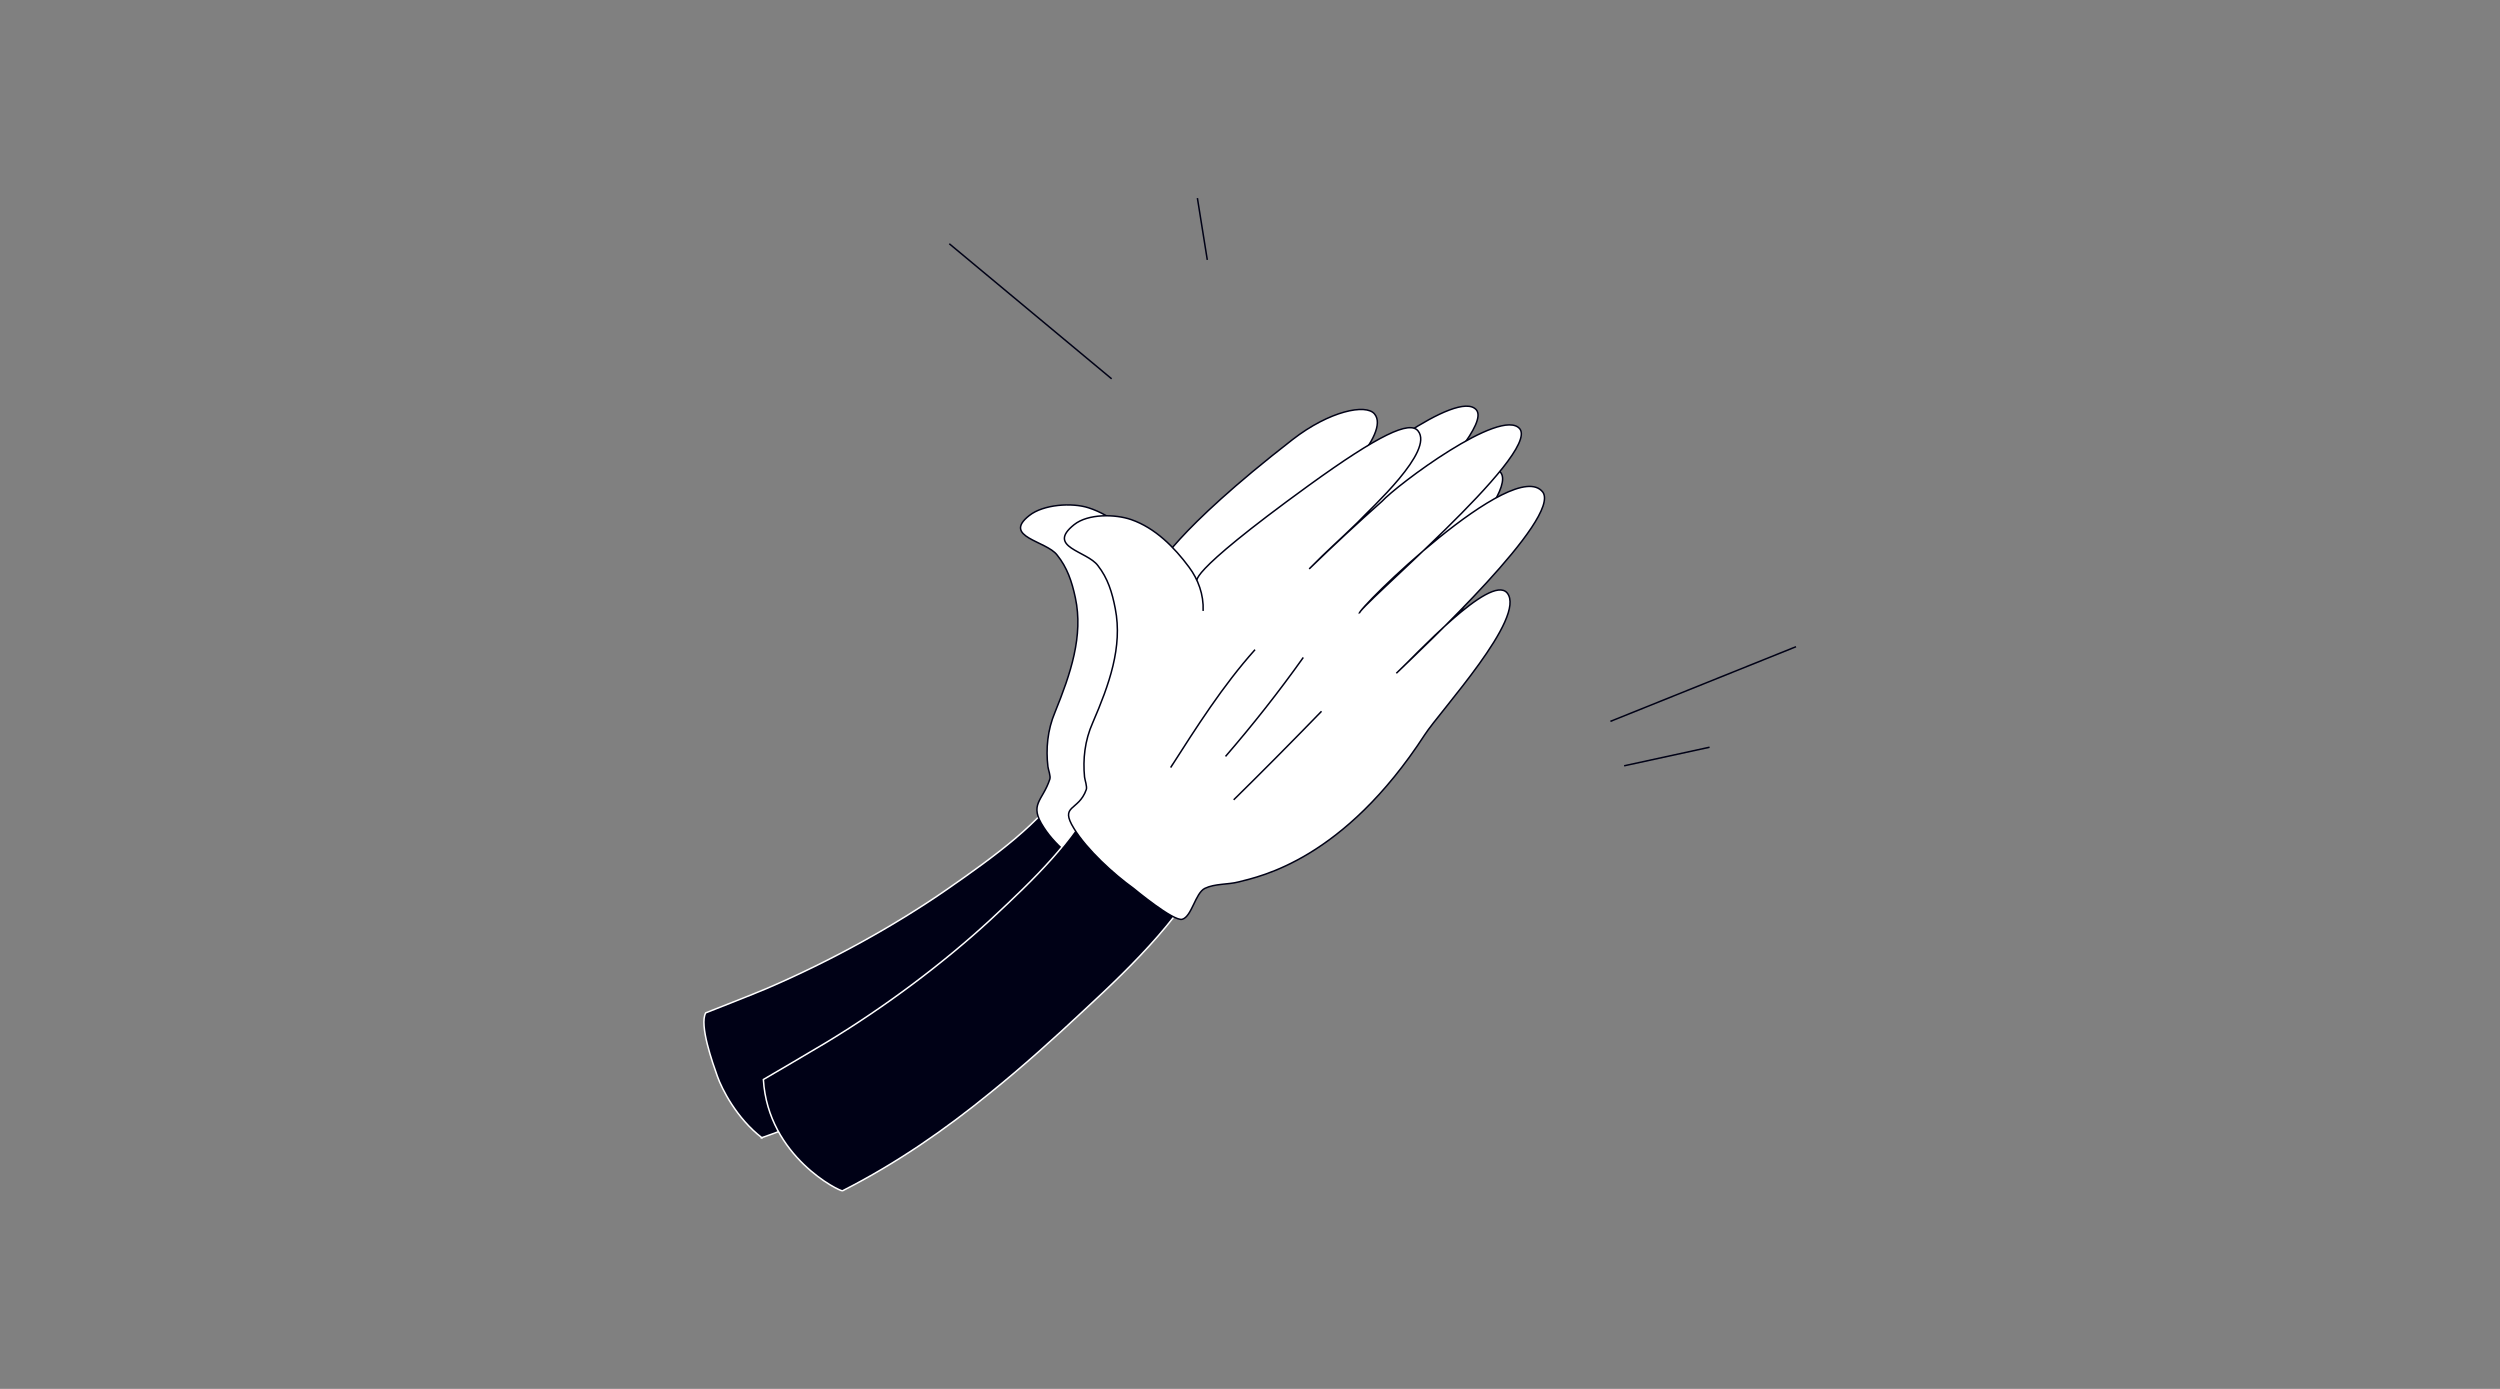 <?xml version="1.0" encoding="utf-8"?>
<!-- Generator: Adobe Illustrator 22.1.0, SVG Export Plug-In . SVG Version: 6.00 Build 0)  -->
<svg version="1.1" id="_x39_29a63f3-9ae3-4ac3-aaf2-1ac0400b1715"
	 xmlns="http://www.w3.org/2000/svg" xmlns:xlink="http://www.w3.org/1999/xlink" x="0px" y="0px" viewBox="0 0 1440 800"
	 style="enable-background:new 0 0 1440 800;" xml:space="preserve">
<rect x="0" y="0" width="1440" height="800" fill="#808080" stroke="none"/>
<style type="text/css">
	.st0{fill:#000116;stroke:#FFFFFF;stroke-width:0.875;stroke-miterlimit:10;}
	.st1{fill:#FFFFFF;stroke:#000116;stroke-width:0.875;stroke-miterlimit:10;}
	.st2{fill:none;stroke:#000116;stroke-width:0.875;stroke-miterlimit:10;}
</style>
<g>
	<path class="st0" d="M614.5,450.9c-15.6,23.3-40.5,41.6-69.2,61.5c-30.2,20.9-66.7,41.1-103.5,56.9c-6.7,2.9-35.3,14.1-35.3,14.1
		c-3.9,6.9,4.2,29.5,6.7,36.5c2.6,7.4,11.1,24.2,25.6,35.4c1.3,0.2-1.3,0.4,0,0c33.4-11.5,63.7-26.9,92-43.9
		c21-12.6,40.9-26.1,60.1-39.4c33.7-23.4,65.8-47.2,88.5-80.9L614.5,450.9z"/>
	<g>
		<g>
			<g>
				<g>
					<path class="st1" d="M670,344.5c0.2-9.5-3.2-18.1-8.6-25c-8.4-11.6-20.6-22.6-34.4-27c-9.5-3.1-26.1-2-34.2,4.5
						c-15.6,12.3,9.9,14.5,16.1,22.7c5.8,7.2,8.5,15.2,10.5,24.6c4.7,21.9-2.7,43.7-11.7,65.9c-4.4,10.4-5.3,21.2-4.1,31.4
						c0.2,1.7,1.7,5.5,1.1,7.2c-4.2,12.8-12.3,14.3-3.5,27.8c7.7,12,20.3,20.5,31.8,28.5c8.7,6,18.5,17.4,29.1,10.6
						c4.8-3.1,6.7-8.7,12-11.4c5.7-2.9,13.2-2.4,19.3-4c12.4-3.4,60.1-13.8,105.6-86.8c8.6-13.8,57.7-69.1,46-82.8
						c-9.9-11-52.6,37.6-62.9,47.5c15.4-15.6,93.1-91.1,82.4-105.9c-17-21.1-106.7,70.4-104.4,72c-2.6-2.3,102.3-93.6,90.3-108.2
						c-10.8-12.6-70.2,33.8-78.6,43.3c-14,13-27.7,26.2-41.2,39.7c11-11.6,16.1-15.8,27.4-27.3c7.9-8.7,43.4-41.9,33.7-53.4
						c-4.9-5.9-25.8-1.8-47.2,14.8c-68.7,53.4-78,74.4-77.9,74.2"/>
				</g>
			</g>
		</g>
	</g>
	<g>
		<g>
			<line class="st2" x1="546.8" y1="140.4" x2="640.3" y2="218.2"/>
			<line class="st2" x1="689.7" y1="114.1" x2="695.4" y2="149.7"/>
			<line class="st2" x1="927.6" y1="415.5" x2="1034.5" y2="372.5"/>
			<line class="st2" x1="935.5" y1="441.1" x2="984.7" y2="430.4"/>
		</g>
		<g>
			<path class="st0" d="M630.7,459c-12.2,25.2-34.4,46.8-60,70.6c-27,24.9-60.3,50-94.5,70.7c-6.2,3.8-36.5,21.5-36.5,21.5
				c2.7,44.6,44.4,64.7,45.6,64.1c31.5-16,59.4-35.5,84.9-56.3c19.1-15.4,36.9-31.5,53.9-47.4c30.1-27.8,58.7-55.9,76.3-92.4
				L630.7,459z"/>
			<g>
				<g>
					<g>
						<path class="st1" d="M693,351.9c0.4-9.5-2.9-18.2-8.1-25.2c-8.5-11.5-19.5-22.6-33.3-27.4c-9.2-3.2-24.9-3.5-32.9,2.9
							c-16.3,13,7.5,15.1,13.7,23.6c5.7,7.3,8.2,15.4,10,24.8c4.3,22-3.5,43.7-13,65.7c-4.6,10.3-5.7,21.1-4.7,31.3
							c0.2,1.7,1.6,5.6,1,7.2c-4.5,12.7-15.6,8.6-7.1,22.4c7.4,12.2,22.9,26.3,34.3,34.5c0,0,23.2,19.3,28.1,17.8
							c5.5-1.6,7.5-15.1,13-17.8c5.8-2.8,13.2-2.1,19.4-3.7c12.5-3.2,60.4-12.7,107.2-84.7c8.8-13.7,59-67.9,47.5-81.8
							c-9.7-11.2-53.3,36.6-63.8,46.3c15.8-15.2,94.8-89.3,84.4-104.3c-16.5-21.5-107.9,68.2-105.7,69.9
							c-2.5-2.4,104.1-91.6,92.4-106.4c-10.6-12.8-70.8,32.4-79.4,41.8c-14.3,12.7-28.2,25.6-41.9,38.9
							c11.3-11.5,16.4-15.6,27.9-26.8c8.1-8.6,44.2-41.1,34.8-52.7c-4.8-6-22.3,2-62.8,31.3c-74.1,53.7-64.1,55.5-64.1,55.3"/>
					</g>
					<path class="st1" d="M722.9,374.2c-18.6,20.8-33.6,44.5-48.6,67.9c0.4-0.7,0.9-1.4,1.3-2.1"/>
					<path class="st1" d="M750.7,378.7c-14,19.7-29,38.7-44.8,57"/>
					<path class="st1" d="M761.2,409.7c-16.7,17.2-33.5,34.2-50.6,51"/>
				</g>
			</g>
		</g>
	</g>
</g>
</svg>
